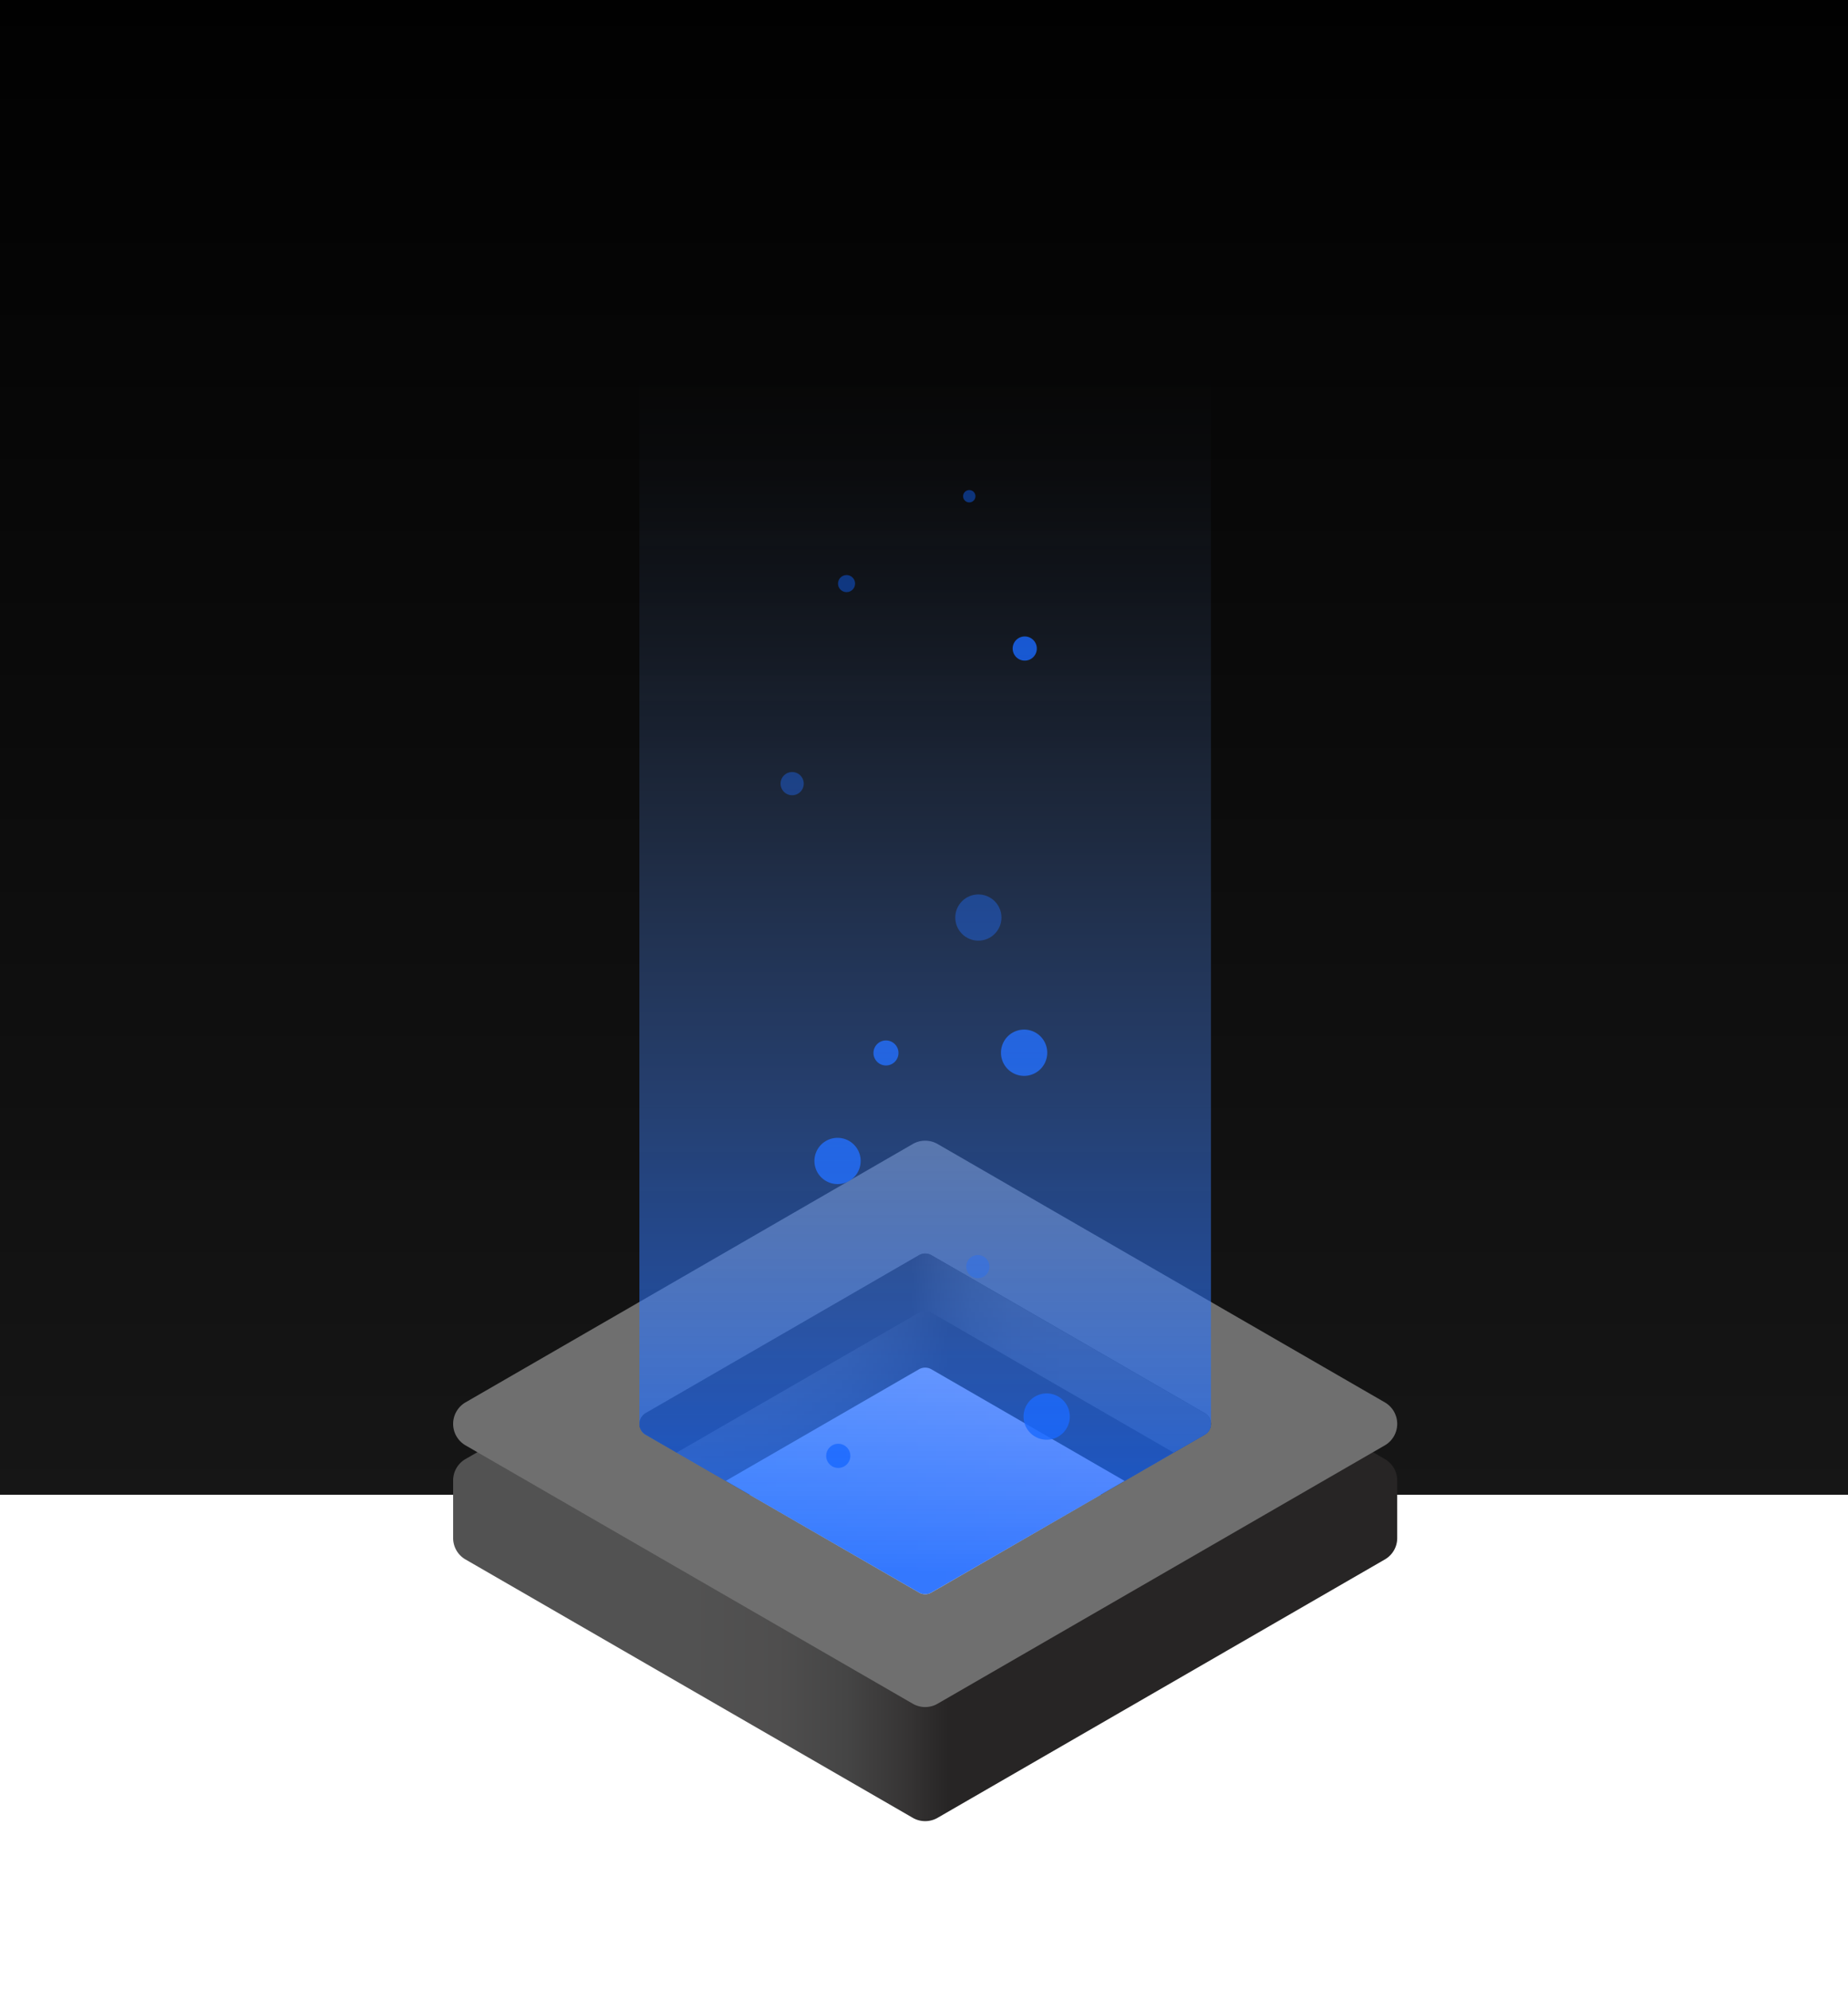 <svg xmlns="http://www.w3.org/2000/svg" xmlns:xlink="http://www.w3.org/1999/xlink" width="783" height="843.206" viewBox="0 0 783 843.206"><defs><style>.a{fill:url(#a);}.b{fill:#fff;}.c,.g{opacity:0.4;}.c{fill:url(#b);}.d{fill:url(#c);}.e{fill:#6f6f6f;}.f{fill:url(#f);}.g,.h,.j{fill:#0f62fe;}.h,.i{opacity:0.8;}.i{fill:url(#g);}.j{opacity:0.45;}.k{filter:url(#d);}</style><linearGradient id="a" x1="0.5" x2="0.5" y2="1" gradientUnits="objectBoundingBox"><stop offset="0" stop-color="#010101"/><stop offset="1" stop-color="#161616"/></linearGradient><linearGradient id="b" y1="0.5" x2="1" y2="0.5" gradientUnits="objectBoundingBox"><stop offset="0" stop-color="#2f81fe"/><stop offset="1" stop-color="#be95ff"/></linearGradient><linearGradient id="c" y1="0.5" x2="1" y2="0.5" gradientUnits="objectBoundingBox"><stop offset="0.253" stop-color="#525252"/><stop offset="0.345" stop-color="#4f4e4e"/><stop offset="0.417" stop-color="#454545"/><stop offset="0.481" stop-color="#363434"/><stop offset="0.524" stop-color="#272525"/></linearGradient><filter id="d" x="120" y="435.051" width="544" height="408.155" filterUnits="userSpaceOnUse"><feOffset dy="24" input="SourceAlpha"/><feGaussianBlur stdDeviation="24" result="e"/><feFlood flood-opacity="0.478"/><feComposite operator="in" in2="e"/><feComposite in="SourceGraphic"/></filter><linearGradient id="f" y1="0.5" x2="1" y2="0.5" gradientUnits="objectBoundingBox"><stop offset="0.476" stop-color="#272525"/><stop offset="0.519" stop-color="#363434"/><stop offset="0.583" stop-color="#454545"/><stop offset="0.655" stop-color="#4f4e4e"/><stop offset="0.747" stop-color="#525252"/></linearGradient><linearGradient id="g" x1="0.5" y1="0.989" x2="0.5" y2="0.021" gradientUnits="objectBoundingBox"><stop offset="0.001" stop-color="#0f62fe"/><stop offset="0.211" stop-color="#2c75fe" stop-opacity="0.722"/><stop offset="0.422" stop-color="#4787fe" stop-opacity="0.467"/><stop offset="0.614" stop-color="#5c96fe" stop-opacity="0.267"/><stop offset="0.78" stop-color="#6ba0fe" stop-opacity="0.122"/><stop offset="0.914" stop-color="#74a6fe" stop-opacity="0.031"/><stop offset="1" stop-color="#78a9ff" stop-opacity="0"/></linearGradient></defs><g transform="translate(-960 -2055)"><rect class="a" width="783" height="633" transform="translate(960 2055)"/><g transform="translate(-4376.006 -160.445)"><path class="b" d="M5706.427,2813.812l-115.79-66.851a5.263,5.263,0,0,1,0-9.115l115.79-66.851a5.259,5.259,0,0,1,5.263,0l115.79,66.851a5.263,5.263,0,0,1,0,9.115l-115.79,66.851A5.265,5.265,0,0,1,5706.427,2813.812Z" transform="translate(18.947 76.011)"/><path class="c" d="M5706.427,2813.812l-115.79-66.851a5.263,5.263,0,0,1,0-9.115l115.79-66.851a5.259,5.259,0,0,1,5.263,0l115.79,66.851a5.263,5.263,0,0,1,0,9.115l-115.79,66.851A5.265,5.265,0,0,1,5706.427,2813.812Z" transform="translate(18.947 76.011)"/><g class="k" transform="matrix(1, 0, 0, 1, 5336.01, 2215.45)"><path class="d" d="M5928,2753.877a10.428,10.428,0,0,0-5.263-9.117l-189.473-109.393a10.53,10.53,0,0,0-10.527,0L5533.269,2744.76a10.426,10.426,0,0,0-5.264,9.116v24.319a10.43,10.43,0,0,0,5.264,9.116L5722.742,2896.7a10.53,10.53,0,0,0,10.527,0l189.473-109.392a10.43,10.43,0,0,0,5.263-9.118Zm-94.708,12.149L5730.65,2825.3a5.263,5.263,0,0,1-5.263,0l-102.672-59.271,102.658-59.27a5.267,5.267,0,0,1,5.263,0Z" transform="translate(-5336.01 -2150.91)"/></g><path class="e" d="M5722.742,2635.367,5533.269,2744.76a10.525,10.525,0,0,0,0,18.231l189.473,109.392a10.527,10.527,0,0,0,10.527,0l189.473-109.392a10.526,10.526,0,0,0,0-18.231l-189.473-109.393A10.53,10.53,0,0,0,5722.742,2635.367Zm2.646,189.929-115.837-66.871a5.263,5.263,0,0,1,0-9.116l115.823-66.871a5.26,5.26,0,0,1,5.263,0l115.825,66.871a5.263,5.263,0,0,1,0,9.116l-115.812,66.87A5.26,5.26,0,0,1,5725.388,2825.3Z" transform="translate(0 64.539)"/><path class="f" d="M5590.639,2746.954l13.158,7.6,102.631-59.254a5.262,5.262,0,0,1,5.263,0l102.631,59.254,13.158-7.6a5.262,5.262,0,0,0,0-9.116l-115.789-66.851a5.264,5.264,0,0,0-5.263,0l-115.789,66.851A5.262,5.262,0,0,0,5590.639,2746.954Z" transform="translate(18.948 76.01)"/><g transform="translate(5666.737 2484.965)"><path class="g" d="M5633.442,2520.222a4.909,4.909,0,1,1,4.909,4.91A4.908,4.908,0,0,1,5633.442,2520.222Z" transform="translate(-5633.442 -2457.892)"/><path class="g" d="M5693.231,2675.669a4.909,4.909,0,1,1,4.909,4.909A4.908,4.908,0,0,1,5693.231,2675.669Z" transform="translate(-5614.562 -2408.805)"/><circle class="g" cx="9.78" cy="9.78" r="9.78" transform="translate(74.023 109.258)"/><circle class="h" cx="5.12" cy="5.12" r="5.12" transform="translate(98.334)"/><circle class="h" cx="5.12" cy="5.12" r="5.12" transform="translate(19.318 341.876)"/><path class="h" d="M5644.344,2642.828a9.794,9.794,0,1,1,9.8,9.8A9.8,9.8,0,0,1,5644.344,2642.828Z" transform="translate(-5629.999 -2420.718)"/><path class="h" d="M5704.416,2608a9.8,9.8,0,1,1,9.8,9.8A9.8,9.8,0,0,1,5704.416,2608Z" transform="translate(-5611.029 -2431.716)"/><path class="h" d="M5711.681,2725.1a9.8,9.8,0,1,1,9.8,9.8A9.8,9.8,0,0,1,5711.681,2725.1Z" transform="translate(-5608.735 -2394.737)"/><circle class="h" cx="5.3" cy="5.3" r="5.3" transform="translate(39.359 171.081)"/></g><path class="i" d="M5591.015,2823.3l115.425,66.524a5.261,5.261,0,0,0,5.255,0l115.828-66.74a4.922,4.922,0,0,0,2.631-4.29V2359.582H5587.98v458.992A5.16,5.16,0,0,0,5591.015,2823.3Z" transform="translate(18.94)"/><circle class="j" cx="3.62" cy="3.62" r="3.62" transform="translate(5691.071 2458.965)"/><circle class="j" cx="2.62" cy="2.62" r="2.62" transform="translate(5744.071 2422.965)"/></g></g></svg>